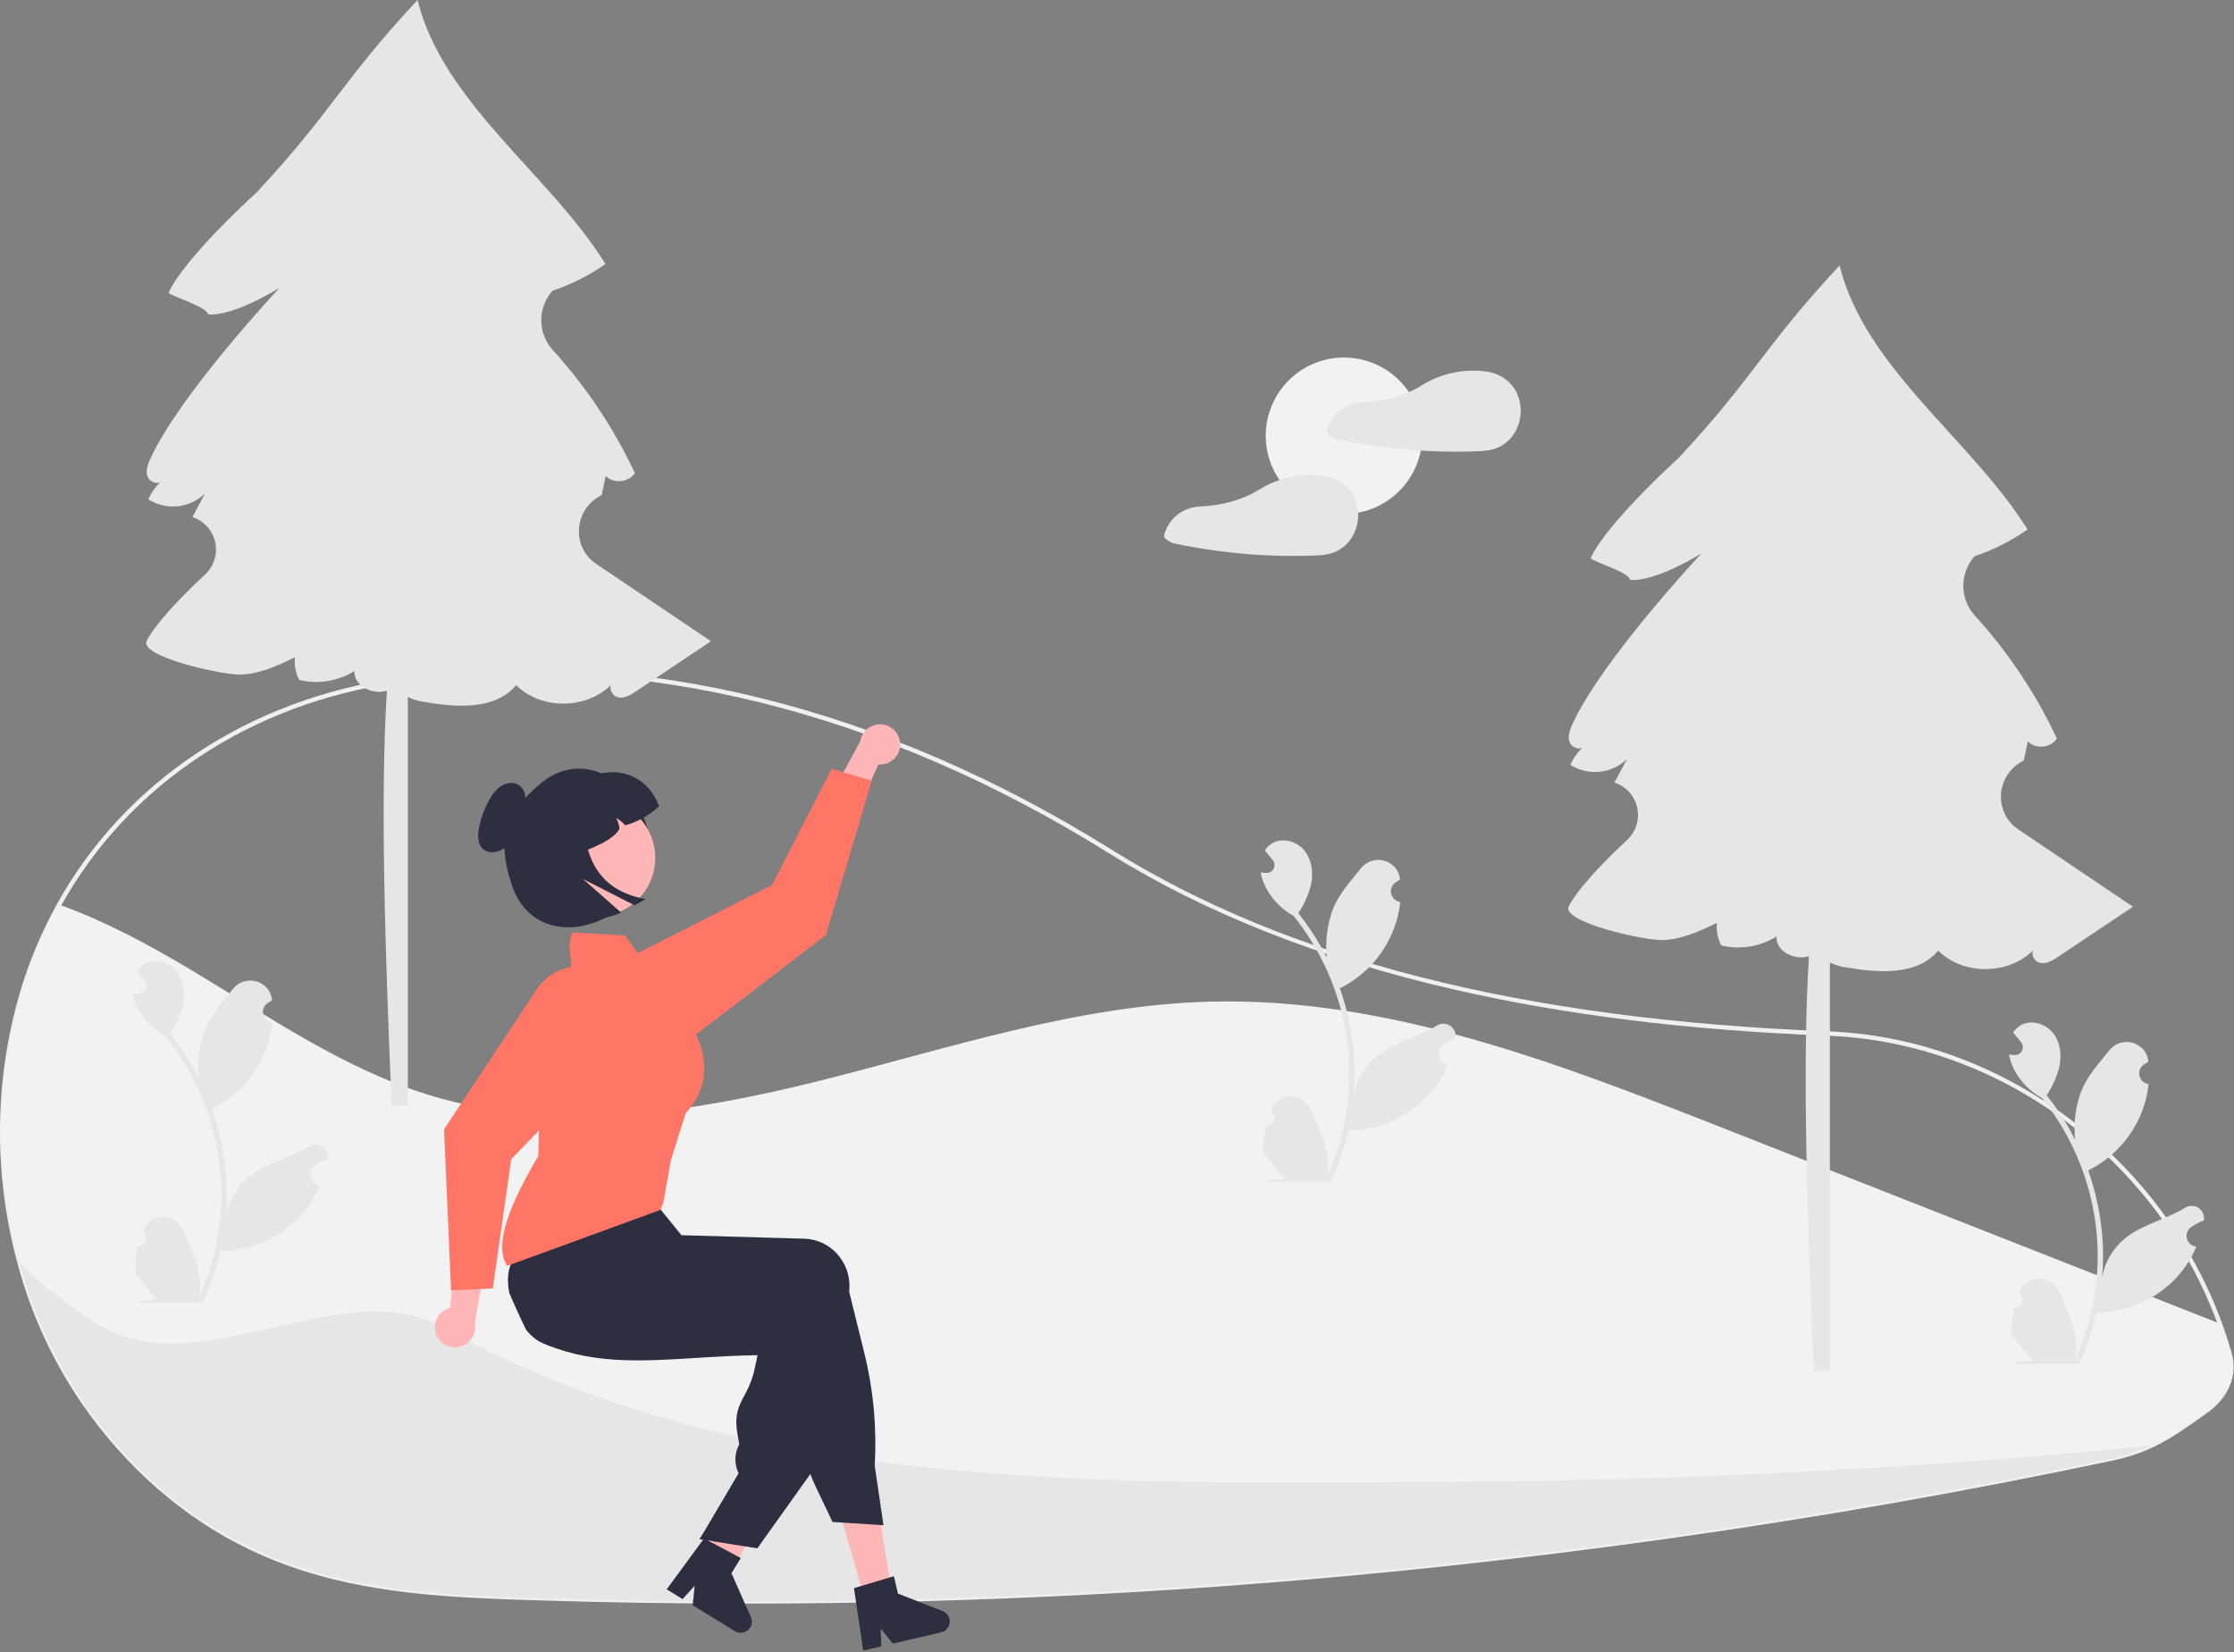<svg width="1018" height="753" viewBox="0 0 1018 753" fill="none" xmlns="http://www.w3.org/2000/svg">
<rect x="0" y="0" width="1018" height="753" fill="#808080" stroke="none"/>
<g clip-path="url(#clip0_1025_787)">
<path d="M339.095 730.849C308.025 730.849 277.002 730.366 246.025 729.4C201.762 728.019 155.993 726.593 113.452 706.101C83.693 691.768 57.336 668.772 37.233 639.597C23.97 620.2 14.093 598.693 8.021 575.993C5.051 565.072 2.896 553.946 1.573 542.707C-2.049 512.342 0.517 481.559 9.118 452.214C13.295 438.171 18.987 424.625 26.092 411.813C57.115 356.02 113.7 318.567 181.337 309.059C181.896 308.996 182.46 308.986 183.022 309.028C183.326 309.042 183.629 309.057 183.938 309.046L184.336 308.936C185.362 308.627 186.409 308.394 187.469 308.238C291.783 294.751 402.059 322.04 506.366 387.152C587.015 437.503 693.899 464.616 833.125 470.041L835.102 470.131C873.859 472.064 911.349 485.941 943.523 510.263C974.961 533.84 998.907 566.008 1012.48 602.887C1014.12 607.348 1015.62 611.992 1016.95 616.688C1019.46 625.571 1016.55 634.547 1008.96 641.379V641.387L1008.61 641.697C1007.78 642.418 1006.9 643.109 1006 643.753L1004.94 644.509C996.046 650.874 989.018 655.902 980.608 659.807C974.93 662.417 968.974 664.37 962.854 665.629C928.926 672.812 894.472 679.472 860.449 685.426C794.373 696.996 726.556 706.541 658.883 713.794C552.666 725.161 445.918 730.855 339.095 730.849ZM182.231 311.004C182.023 311.002 181.816 311.015 181.61 311.041C114.605 320.46 58.556 357.545 27.84 412.786C20.805 425.471 15.17 438.883 11.034 452.786C2.511 481.87 -0.032 512.379 3.559 542.472C4.87 553.613 7.007 564.642 9.951 575.467C15.963 597.95 25.744 619.25 38.879 638.463C58.786 667.351 84.873 690.117 114.32 704.299C156.479 724.606 202.033 726.027 246.087 727.4C383.809 731.678 521.663 726.468 658.669 711.805C726.299 704.556 794.072 695.018 860.104 683.455C894.104 677.507 928.534 670.851 962.439 663.672C968.412 662.444 974.225 660.539 979.765 657.993C988.007 654.167 994.967 649.186 1003.78 642.882L1004.83 642.127C1005.61 641.573 1006.36 640.981 1007.09 640.366L1007.3 640.176C1014.54 633.838 1017.36 625.474 1015.02 617.232V617.231C1013.71 612.585 1012.22 607.991 1010.6 603.576C983.32 528.83 912.755 476.007 835.006 472.129L833.04 472.039C769.444 469.56 713.792 462.695 662.912 451.049C602.173 437.146 549.147 416.219 505.306 388.848C401.397 323.986 291.583 296.799 187.724 310.221C186.758 310.366 185.804 310.581 184.87 310.864L184.153 311.038C183.74 311.06 183.334 311.044 182.93 311.026C182.69 311.015 182.458 311.004 182.231 311.004Z" fill="#F0F0F0"/>
<path d="M1007.96 640.93V640.94C1007.15 641.64 1006.3 642.31 1005.42 642.94C990.736 653.45 980.706 660.82 962.646 664.65C928.646 671.85 894.523 678.447 860.276 684.44C793.466 696.14 726.3 705.593 658.776 712.8C521.726 727.494 383.825 732.706 246.056 728.4C200.176 726.97 155.926 725.45 113.886 705.2C83.156 690.4 57.336 667.01 38.056 639.03C18.506 610.66 6.616 577.09 2.566 542.59C12.086 538.435 22.199 535.803 32.536 534.79C68.416 531.37 103.726 544.51 136.356 559.8C168.996 575.08 201.046 592.94 236.386 599.99C288.466 610.38 342.226 596.25 392.156 578.16C442.086 560.07 491.236 537.73 543.896 530.9C614.526 521.73 685.396 541.14 753.976 560.36C827.026 580.83 900.08 601.303 973.136 621.78C983.576 624.7 994.406 627.83 1002.55 634.99C1004.56 636.763 1006.38 638.755 1007.96 640.93Z" fill="#E6E6E6"/>
<path d="M1007.96 640.93V640.94C1007.15 641.64 1006.3 642.31 1005.42 642.94C996.216 649.52 988.846 654.88 980.186 658.9C950.416 661.83 920.606 664.366 890.756 666.51C813.926 672.02 736.946 674.95 659.816 675.3C503.346 676.1 338.836 681 201.836 605C156.251 579.712 90.216 631.57 45.056 603.84C32.039 595.82 19.943 586.394 8.986 575.73C6.027 564.858 3.881 553.78 2.566 542.59C-1.059 512.361 1.496 481.711 10.076 452.5C14.227 438.525 19.891 425.046 26.966 412.3C47.946 419.83 68.066 430.67 87.216 442.15C122.336 463.18 156.486 487.06 195.596 499.1C253.246 516.85 315.616 507.09 374.116 492.41C432.616 477.73 490.726 458.17 551.016 456.52C631.876 454.31 709.706 484.42 784.976 514.05C860.486 543.78 936.006 573.506 1011.54 603.23C1013.2 607.74 1014.68 612.316 1015.99 616.96C1018.66 626.4 1014.79 634.95 1007.96 640.93Z" fill="#F2F2F2"/>
<path d="M271.724 257.027C260.351 249.36 261.464 232.585 273.49 225.992C273.735 225.858 273.975 225.719 274.21 225.576C274.813 222.689 275.416 219.803 276.018 216.916C279.566 220.601 286.543 219.906 289.293 215.593C279.703 195.135 267.091 176.236 251.882 159.527C248.566 155.867 246.706 151.12 246.652 146.181C246.599 141.243 248.356 136.456 251.591 132.725C251.649 132.658 251.707 132.589 251.764 132.521C260.353 129.62 268.486 125.513 275.918 120.323C250.428 79.37 201.823 46.834 190.27 0C155.513 37.325 151.611 50.47 116.855 87.795C116.855 87.795 83.944 117.492 76.841 133.452C78.586 135.285 94.212 139.685 94.813 143.289C106.729 144.245 127.375 131.183 127.375 131.183C127.375 131.183 82.313 179.224 68.632 208.815C67.4 211.479 66.23 214.522 67.262 217.27C68.086 219.465 71.042 220.73 72.946 219.858C70.671 222.051 68.845 224.666 67.569 227.557C71.539 230.092 76.248 231.214 80.935 230.742C85.621 230.27 90.012 228.231 93.397 224.956C91.491 228.516 89.586 232.076 87.68 235.636L87.684 235.644C90.258 236.486 92.568 237.984 94.386 239.992C96.204 241.999 97.467 244.446 98.05 247.091C98.633 249.736 98.516 252.487 97.71 255.073C96.904 257.659 95.437 259.989 93.455 261.835C81.629 272.833 70.824 284.393 66.865 292.006C63.14 299.168 101.384 307.801 109.986 307.447C118.588 307.093 126.629 303.313 134.398 299.604C134.019 303.146 134.697 306.722 136.345 309.88C140.6 310.913 145.018 311.085 149.34 310.386C153.663 309.687 157.801 308.132 161.514 305.811C161.171 312.896 170.108 316.808 176.311 314.802C173.214 363.792 175.48 432.585 178.455 504H185.836V317.626C187.8 318.621 189.901 319.32 192.071 319.698C207.173 322.379 225.397 324.009 235.224 312.233C246.534 323.637 267.261 323.421 278.506 312.056C277.399 314.017 279.093 317.316 281.598 317.836C284.551 318.449 287.424 316.694 289.931 315.018C301.281 307.43 312.631 299.842 323.98 292.254C309.974 282.813 290.079 269.4 271.724 257.027Z" fill="#E6E6E6"/>
<path d="M612.423 234.228C632.107 234.228 648.063 218.271 648.063 198.588C648.063 178.904 632.107 162.948 612.423 162.948C592.74 162.948 576.783 178.904 576.783 198.588C576.783 218.271 592.74 234.228 612.423 234.228Z" fill="#F2F2F2"/>
<path d="M692.194 181.713C690.132 174.809 684.309 170.301 677.272 169.312C677.194 169.301 677.121 169.316 677.044 169.311C676.944 169.28 676.843 169.257 676.74 169.241C666.771 168.026 656.685 170.221 648.124 175.47C639.874 180.62 630.263 182.949 620.546 183.327C620.488 183.329 620.431 183.332 620.374 183.335C616.762 183.576 613.312 184.924 610.493 187.195C607.675 189.467 605.625 192.552 604.623 196.031C604.516 196.456 604.548 196.905 604.713 197.312C604.879 197.718 605.169 198.061 605.543 198.292C606.619 199.204 607.895 199.851 609.266 200.182C612.226 200.809 615.197 201.383 618.178 201.905C623.995 202.923 629.842 203.746 635.72 204.374C647.651 205.653 659.656 206.106 671.65 205.732C675.644 205.608 679.496 205.475 683.156 203.712C685.819 202.397 688.094 200.412 689.757 197.952C691.325 195.587 692.355 192.908 692.776 190.103C693.197 187.297 692.998 184.434 692.194 181.713Z" fill="#E6E6E6"/>
<path d="M618.119 229.234C616.057 222.329 610.233 217.822 603.197 216.833C603.119 216.822 603.046 216.836 602.969 216.831C602.869 216.801 602.767 216.777 602.664 216.761C592.696 215.546 582.61 217.742 574.049 222.99C565.799 228.14 556.189 230.47 546.471 230.848C546.414 230.85 546.356 230.853 546.298 230.855C542.686 231.096 539.236 232.444 536.418 234.716C533.6 236.987 531.55 240.073 530.547 243.551C530.441 243.977 530.473 244.426 530.638 244.832C530.803 245.239 531.094 245.582 531.468 245.812C532.544 246.724 533.819 247.372 535.191 247.702C538.151 248.329 541.122 248.904 544.103 249.426C549.92 250.443 555.767 251.266 561.645 251.895C573.576 253.173 585.581 253.627 597.575 253.253C601.569 253.128 605.421 252.996 609.081 251.233C611.744 249.917 614.019 247.932 615.682 245.472C617.25 243.108 618.28 240.429 618.701 237.623C619.122 234.818 618.923 231.954 618.119 229.234Z" fill="#E6E6E6"/>
<path d="M919.724 378.027C908.351 370.36 909.464 353.585 921.49 346.992C921.735 346.858 921.975 346.719 922.21 346.576C922.813 343.689 923.416 340.803 924.018 337.916C927.566 341.601 934.543 340.906 937.293 336.593C927.703 316.135 915.091 297.236 899.882 280.527C896.566 276.867 894.706 272.12 894.652 267.181C894.599 262.243 896.356 257.456 899.591 253.725C899.649 253.658 899.707 253.589 899.764 253.521C908.353 250.62 916.486 246.513 923.918 241.323C898.428 200.37 849.823 167.834 838.27 121C803.513 158.325 799.611 171.47 764.855 208.795C764.855 208.795 731.944 238.492 724.84 254.452C726.586 256.285 742.212 260.685 742.813 264.289C754.729 265.245 775.375 252.183 775.375 252.183C775.375 252.183 730.313 300.224 716.632 329.815C715.4 332.479 714.23 335.522 715.262 338.27C716.086 340.465 719.042 341.73 720.946 340.858C718.671 343.051 716.845 345.666 715.569 348.557C719.539 351.092 724.248 352.214 728.935 351.742C733.622 351.27 738.012 349.231 741.397 345.956C739.491 349.516 737.586 353.076 735.68 356.636L735.684 356.644C738.258 357.486 740.568 358.984 742.387 360.992C744.205 362.999 745.467 365.446 746.05 368.091C746.633 370.736 746.516 373.487 745.71 376.073C744.904 378.659 743.437 380.99 741.455 382.835C729.63 393.833 718.824 405.393 714.865 413.006C711.14 420.168 749.384 428.801 757.986 428.447C766.588 428.093 774.629 424.313 782.398 420.604C782.019 424.146 782.697 427.722 784.345 430.88C788.6 431.913 793.018 432.085 797.34 431.386C801.663 430.687 805.801 429.132 809.514 426.811C809.171 433.896 818.108 437.808 824.311 435.802C821.214 484.792 823.48 553.585 826.455 625H833.836V438.626C835.8 439.621 837.901 440.32 840.071 440.698C855.173 443.379 873.397 445.009 883.224 433.233C894.534 444.637 915.261 444.421 926.506 433.056C925.399 435.017 927.093 438.316 929.598 438.836C932.551 439.449 935.424 437.694 937.931 436.018C949.281 428.43 960.631 420.842 971.98 413.254C957.974 403.813 938.079 390.4 919.724 378.027Z" fill="#E6E6E6"/>
<path d="M62.97 568.018C63.71 568.052 64.443 567.858 65.069 567.461C65.695 567.065 66.184 566.486 66.47 565.802C66.755 565.119 66.824 564.364 66.667 563.64C66.509 562.916 66.133 562.258 65.589 561.755C65.498 561.393 65.432 561.133 65.341 560.771C65.374 560.692 65.407 560.613 65.44 560.535C66.185 558.774 67.435 557.272 69.031 556.219C70.627 555.166 72.499 554.607 74.411 554.615C76.323 554.622 78.191 555.194 79.779 556.259C81.368 557.324 82.606 558.835 83.338 560.601C86.266 567.652 89.993 574.714 90.91 582.169C91.314 585.464 91.144 588.804 90.406 592.041C97.282 577.043 100.852 560.742 100.875 544.242C100.877 540.102 100.647 535.965 100.186 531.85C99.806 528.477 99.278 525.128 98.603 521.803C94.917 503.762 87.005 486.851 75.516 472.462C69.955 469.427 65.457 464.762 62.63 459.093C61.606 457.055 60.882 454.88 60.481 452.634C61.108 452.717 61.746 452.768 62.373 452.809C62.568 452.819 62.774 452.83 62.969 452.84L63.043 452.843C63.733 452.874 64.416 452.705 65.012 452.357C65.607 452.008 66.09 451.495 66.4 450.879C66.711 450.262 66.837 449.569 66.763 448.883C66.689 448.197 66.418 447.547 65.983 447.011C65.712 446.678 65.441 446.345 65.17 446.012C64.759 445.497 64.337 444.994 63.926 444.479C63.878 444.431 63.834 444.379 63.792 444.325C63.319 443.739 62.846 443.163 62.373 442.577C63.236 441.237 64.398 440.114 65.767 439.296C70.507 436.52 77.048 438.443 80.472 442.731C83.907 447.019 84.555 453.036 83.362 458.393C82.189 462.952 80.249 467.278 77.624 471.186C77.881 471.515 78.148 471.834 78.405 472.163C83.105 478.207 87.201 484.696 90.635 491.538C89.8 483.873 90.797 476.119 93.543 468.914C96.326 462.199 101.544 456.544 106.138 450.739C111.657 443.766 122.973 446.809 123.945 455.648C123.955 455.734 123.964 455.819 123.973 455.905C123.29 456.29 122.622 456.698 121.969 457.13C121.148 457.679 120.511 458.463 120.143 459.379C119.775 460.296 119.693 461.302 119.906 462.266C120.12 463.23 120.62 464.107 121.34 464.782C122.061 465.457 122.969 465.899 123.945 466.05L124.045 466.065C123.802 468.524 123.372 470.962 122.759 473.356C120.984 480.04 117.847 486.286 113.545 491.701C109.243 497.116 103.869 501.584 97.759 504.825C97.358 505.03 96.968 505.236 96.566 505.431C98.407 510.617 99.878 515.926 100.968 521.32C101.943 526.076 102.623 530.887 103.004 535.727C103.47 541.825 103.443 547.95 102.922 554.043L102.953 553.827C104.269 547.052 107.883 540.938 113.185 536.519C121.059 530.051 132.184 527.669 140.679 522.469C141.582 521.89 142.632 521.58 143.705 521.578C144.778 521.575 145.829 521.879 146.735 522.454C147.64 523.03 148.363 523.852 148.816 524.824C149.27 525.796 149.436 526.878 149.295 527.942C149.284 528.017 149.272 528.093 149.26 528.169C147.994 528.685 146.761 529.279 145.569 529.948C144.886 530.333 144.218 530.741 143.565 531.174C142.744 531.722 142.107 532.506 141.739 533.422C141.371 534.339 141.289 535.345 141.502 536.309C141.716 537.273 142.216 538.15 142.936 538.825C143.657 539.501 144.565 539.942 145.541 540.093L145.641 540.108C145.713 540.118 145.774 540.129 145.846 540.139C143.682 545.306 140.646 550.061 136.869 554.197C132.203 559.204 126.563 563.205 120.296 565.954C114.029 568.704 107.266 570.145 100.423 570.188H100.412C98.555 578.261 95.863 586.119 92.381 593.635H63.689C63.586 593.316 63.494 592.987 63.401 592.669C66.057 592.836 68.723 592.677 71.34 592.196C69.212 589.583 67.083 586.951 64.954 584.339C64.907 584.29 64.862 584.238 64.82 584.184C63.741 582.848 62.651 581.521 61.571 580.184L61.57 580.182C61.513 576.085 61.983 571.996 62.969 568.018L62.97 568.018Z" fill="#E6E6E6"/>
<path d="M917.97 596.018C918.71 596.052 919.443 595.858 920.069 595.461C920.695 595.065 921.184 594.486 921.47 593.802C921.756 593.119 921.824 592.364 921.667 591.64C921.509 590.916 921.133 590.258 920.589 589.755C920.498 589.393 920.432 589.133 920.341 588.771C920.374 588.692 920.407 588.613 920.44 588.535C921.185 586.774 922.435 585.272 924.031 584.219C925.627 583.166 927.499 582.607 929.411 582.615C931.323 582.622 933.191 583.194 934.779 584.259C936.368 585.324 937.606 586.835 938.338 588.601C941.266 595.652 944.993 602.714 945.91 610.169C946.315 613.464 946.144 616.804 945.406 620.041C952.282 605.043 955.852 588.742 955.875 572.242C955.877 568.102 955.647 563.965 955.186 559.85C954.806 556.477 954.278 553.128 953.603 549.803C949.917 531.762 942.005 514.851 930.516 500.462C924.955 497.427 920.458 492.762 917.63 487.093C916.606 485.055 915.882 482.88 915.481 480.634C916.108 480.717 916.746 480.768 917.373 480.809C917.568 480.819 917.774 480.83 917.969 480.84L918.043 480.843C918.733 480.874 919.416 480.705 920.012 480.357C920.607 480.008 921.09 479.495 921.4 478.879C921.711 478.262 921.837 477.569 921.763 476.883C921.689 476.197 921.418 475.547 920.983 475.011C920.712 474.678 920.441 474.345 920.17 474.012C919.759 473.497 919.337 472.994 918.926 472.479C918.878 472.431 918.834 472.379 918.792 472.325C918.319 471.739 917.846 471.163 917.373 470.577C918.236 469.237 919.398 468.114 920.767 467.296C925.507 464.52 932.048 466.443 935.473 470.731C938.907 475.019 939.555 481.036 938.362 486.393C937.189 490.952 935.249 495.278 932.624 499.186C932.881 499.515 933.148 499.834 933.405 500.163C938.105 506.207 942.201 512.696 945.635 519.538C944.8 511.873 945.797 504.119 948.543 496.914C951.327 490.199 956.544 484.544 961.138 478.739C966.657 471.766 977.973 474.809 978.945 483.648C978.955 483.734 978.964 483.819 978.973 483.905C978.29 484.29 977.622 484.698 976.969 485.13C976.148 485.679 975.512 486.463 975.144 487.379C974.776 488.296 974.693 489.302 974.907 490.266C975.12 491.23 975.62 492.107 976.341 492.782C977.061 493.457 977.969 493.899 978.945 494.05L979.045 494.065C978.802 496.524 978.372 498.962 977.759 501.356C975.984 508.04 972.847 514.286 968.545 519.701C964.243 525.116 958.869 529.584 952.76 532.825C952.358 533.03 951.968 533.236 951.567 533.431C955.017 543.208 957.181 553.392 958.004 563.727C958.47 569.825 958.443 575.95 957.922 582.043L957.953 581.827C959.269 575.052 962.883 568.938 968.185 564.519C976.06 558.051 987.185 555.669 995.68 550.469C996.583 549.89 997.632 549.58 998.705 549.578C999.778 549.575 1000.83 549.879 1001.73 550.454C1002.64 551.03 1003.36 551.852 1003.82 552.824C1004.27 553.796 1004.44 554.878 1004.3 555.942C1004.28 556.017 1004.27 556.093 1004.26 556.169C1002.99 556.684 1001.76 557.279 1000.57 557.948C999.886 558.333 999.218 558.741 998.565 559.174C997.744 559.722 997.107 560.506 996.74 561.422C996.372 562.339 996.289 563.345 996.502 564.309C996.716 565.273 997.216 566.15 997.937 566.825C998.657 567.501 999.565 567.942 1000.54 568.093L1000.64 568.108C1000.71 568.118 1000.77 568.129 1000.85 568.139C998.683 573.305 995.646 578.061 991.869 582.197C987.203 587.204 981.563 591.205 975.296 593.954C969.029 596.704 962.267 598.145 955.423 598.188H955.413C953.555 606.261 950.863 614.119 947.381 621.635H918.689C918.586 621.316 918.494 620.987 918.401 620.669C921.057 620.835 923.723 620.677 926.34 620.196C924.212 617.583 922.083 614.951 919.954 612.339C919.907 612.29 919.862 612.238 919.82 612.184C918.741 610.848 917.651 609.521 916.571 608.184L916.57 608.182C916.513 604.084 916.983 599.996 917.969 596.018L917.97 596.018Z" fill="#E6E6E6"/>
<path d="M576.97 513.018C577.71 513.052 578.443 512.858 579.069 512.461C579.695 512.065 580.184 511.486 580.47 510.802C580.756 510.119 580.824 509.364 580.667 508.64C580.509 507.916 580.133 507.258 579.589 506.755C579.498 506.393 579.432 506.133 579.341 505.771C579.374 505.692 579.407 505.613 579.44 505.535C580.185 503.774 581.435 502.272 583.031 501.219C584.627 500.166 586.499 499.607 588.411 499.615C590.323 499.622 592.191 500.194 593.779 501.259C595.368 502.324 596.606 503.835 597.338 505.601C600.266 512.652 603.993 519.714 604.91 527.169C605.315 530.464 605.144 533.804 604.406 537.041C611.282 522.043 614.852 505.742 614.875 489.242C614.877 485.102 614.647 480.965 614.186 476.85C613.806 473.477 613.278 470.128 612.603 466.803C608.917 448.762 601.005 431.851 589.516 417.462C583.955 414.427 579.458 409.761 576.63 404.093C575.606 402.055 574.882 399.88 574.481 397.634C575.108 397.717 575.746 397.768 576.373 397.809C576.568 397.819 576.774 397.83 576.969 397.84L577.043 397.843C577.733 397.874 578.416 397.705 579.012 397.357C579.607 397.008 580.09 396.495 580.4 395.879C580.711 395.262 580.837 394.569 580.763 393.883C580.689 393.197 580.418 392.547 579.983 392.011C579.712 391.678 579.441 391.345 579.17 391.012C578.759 390.497 578.337 389.994 577.926 389.479C577.878 389.431 577.834 389.379 577.792 389.325C577.319 388.739 576.846 388.163 576.373 387.577C577.236 386.237 578.398 385.114 579.767 384.296C584.507 381.52 591.048 383.443 594.472 387.731C597.907 392.019 598.555 398.035 597.362 403.393C596.189 407.952 594.249 412.278 591.624 416.186C591.881 416.515 592.148 416.834 592.405 417.163C597.105 423.207 601.201 429.696 604.635 436.538C603.8 428.873 604.797 421.119 607.543 413.914C610.327 407.199 615.544 401.544 620.138 395.739C625.657 388.766 636.973 391.809 637.945 400.648C637.955 400.734 637.964 400.819 637.973 400.905C637.29 401.29 636.622 401.698 635.969 402.13C635.148 402.679 634.512 403.463 634.144 404.379C633.776 405.296 633.693 406.302 633.907 407.266C634.12 408.23 634.62 409.107 635.341 409.782C636.061 410.457 636.969 410.899 637.945 411.05L638.045 411.065C637.802 413.524 637.372 415.962 636.759 418.356C634.984 425.04 631.847 431.286 627.545 436.701C623.243 442.116 617.869 446.584 611.759 449.825C611.358 450.03 610.967 450.236 610.566 450.431C614.016 460.208 616.18 470.392 617.004 480.727C617.47 486.825 617.443 492.95 616.922 499.043L616.953 498.827C618.269 492.052 621.883 485.938 627.185 481.519C635.059 475.051 646.184 472.669 654.68 467.469C655.582 466.89 656.632 466.58 657.705 466.578C658.778 466.575 659.829 466.879 660.735 467.454C661.64 468.03 662.363 468.852 662.816 469.824C663.27 470.796 663.436 471.878 663.295 472.942C663.284 473.017 663.272 473.093 663.26 473.169C661.994 473.685 660.761 474.279 659.569 474.948C658.886 475.333 658.218 475.741 657.565 476.174C656.744 476.722 656.107 477.506 655.739 478.422C655.371 479.339 655.289 480.345 655.502 481.309C655.716 482.273 656.216 483.15 656.936 483.825C657.657 484.501 658.565 484.942 659.541 485.093L659.641 485.108C659.713 485.118 659.774 485.129 659.846 485.139C657.682 490.305 654.646 495.061 650.869 499.197C646.203 504.204 640.563 508.205 634.296 510.954C628.029 513.704 621.267 515.145 614.423 515.188H614.413C612.555 523.261 609.863 531.119 606.381 538.635H577.689C577.586 538.316 577.494 537.987 577.401 537.669C580.057 537.836 582.723 537.677 585.34 537.196C583.212 534.583 581.083 531.951 578.954 529.339C578.907 529.29 578.862 529.238 578.82 529.184C577.741 527.848 576.651 526.521 575.571 525.184L575.57 525.182C575.513 521.085 575.983 516.996 576.969 513.018L576.97 513.018Z" fill="#E6E6E6"/>
<path d="M394.662 731.045L406.668 727.475L398.726 678.395L381.005 683.664L394.662 731.045Z" fill="#FFB6B6"/>
<path d="M321.027 711.673C321.758 712.31 322.49 712.938 323.231 713.568C324.704 714.827 326.196 716.072 327.691 717.3C328.442 717.915 329.202 718.531 329.954 719.138L329.951 719.162L329.999 719.178L330.014 719.189L331.227 719.701L333.797 715.2L334.982 713.127L336.658 710.19L339.727 704.819L355.888 676.537L338.864 669.361L337.77 671.969L337.762 671.968L337.221 673.26L327.055 697.383L324.98 702.315L324.914 702.464L323.666 705.41L322.59 707.962L321.39 710.814L321.027 711.673Z" fill="#FFB6B6"/>
<path d="M232.078 589.273C232.915 591.255 233.778 593.232 234.653 595.194C236.276 598.846 237.965 602.459 239.718 606.031C239.717 606.039 239.725 606.04 239.732 606.05C240.858 607.482 242.148 608.777 243.574 609.911C243.632 609.97 243.701 610.015 243.76 610.066C244.813 610.887 245.963 611.574 247.184 612.113C247.625 612.3 248.074 612.489 248.515 612.676C250.109 613.332 251.695 613.928 253.28 614.482C256.1 615.458 258.916 616.285 261.728 616.963C261.953 617.024 262.18 617.076 262.407 617.129C274.002 619.848 285.642 620.271 297.922 619.888C303.985 619.706 310.206 619.321 316.648 618.921C318.753 618.784 320.866 618.657 323.004 618.533C323.165 618.525 323.335 618.51 323.504 618.503C326.558 618.323 329.66 618.159 332.834 618.014C336.83 617.832 340.944 617.694 345.208 617.621L343.987 623.42C343.029 627.877 341.393 632.162 339.135 636.123C336.543 641.023 334.492 644.9 336.1 653.904L336.872 658.261C335.808 660.196 335.206 662.351 335.115 664.557C335.023 666.764 335.445 668.961 336.345 670.977L336.564 671.457L319.901 699.668L318.822 701.498L324.913 702.462L332.405 703.657L345.104 705.669L369.249 671.81L370.404 670.195L370.418 670.104L379.714 599.161C379.788 598.534 379.839 597.895 379.855 597.259C379.97 594.373 379.509 591.494 378.499 588.789C377.489 586.083 375.95 583.607 373.972 581.502C372.08 579.472 369.802 577.838 367.272 576.696C364.742 575.554 362.01 574.926 359.235 574.849L352.835 574.667L339.759 574.293L330.547 574.036L330.363 574.032L303.198 573.259L302.521 565.168L302.19 564.981L291.633 559.099L255.123 538.752L255.029 538.704L252.628 537.365L252.247 537.809C252.133 537.942 252.019 538.076 251.914 538.21C248.678 542.329 245.872 546.767 243.538 551.456C239.652 559.104 236.204 566.967 233.211 575.007C233.08 575.356 232.963 575.673 232.859 575.959L232.82 576.046C232.773 576.181 232.742 576.269 232.73 576.292C231.247 579.872 231.151 584.513 232.078 589.273Z" fill="#2F2E41"/>
<path d="M234.565 562.98C234.771 562.475 235.011 561.967 235.257 561.476C237.178 557.771 239.302 554.174 241.619 550.702C244.229 546.745 247.273 542.546 250.819 538.04C252.534 535.858 254.366 533.596 256.314 531.255C257.29 530.082 258.299 528.888 259.343 527.676C259.385 527.619 259.43 527.564 259.478 527.512L259.778 527.156L297.316 538.363L297.298 543.503L300.021 550.786L299.836 551C299.844 551.001 299.846 550.993 299.836 551V550L300.836 551L310.514 562.959L310.581 562.961L332.208 563.571L354.496 564.202L366.468 564.543C369.243 564.62 371.975 565.247 374.505 566.39C377.035 567.532 379.313 569.166 381.205 571.197C383.182 573.302 384.721 575.779 385.731 578.484C386.741 581.189 387.202 584.068 387.088 586.953C387.071 587.539 387.027 588.137 386.959 588.723L393.873 616.702C398.011 633.435 399.601 650.698 398.587 667.905L402.594 695.138L401.421 695.062L383.968 693.936L379.359 693.643L371.669 677.458C370.793 675.613 369.983 673.728 369.252 671.814C368.046 668.686 367.04 665.484 366.241 662.228L352.76 607.316C351.042 607.338 349.343 607.349 347.662 607.349C339.884 607.378 332.445 607.228 325.346 606.899C302.26 605.839 282.586 602.924 265.44 598.007C260.624 596.631 256.002 595.092 251.573 593.39C249.948 592.771 248.35 592.129 246.777 591.463C246.406 591.311 246.044 591.161 245.682 591.003C242.432 589.593 239.588 587.39 237.41 584.596C235.232 581.802 233.789 578.507 233.214 575.011C232.509 570.954 232.978 566.78 234.565 562.98Z" fill="#2F2E41"/>
<path d="M392.303 722.863L405.296 718.987L407.333 718.377L409.182 726.284L429.565 734.277C430.573 734.672 431.428 735.378 432.006 736.293C432.584 737.208 432.854 738.284 432.777 739.364C432.7 740.443 432.279 741.47 431.577 742.294C430.875 743.117 429.928 743.695 428.874 743.942L406.906 749.093L401.289 742.161L401.643 750.327L393.368 752.269L389.145 723.808L392.303 722.863Z" fill="#2F2E41"/>
<path d="M319.901 699.669L318.821 701.498L319.592 701.62L319.901 699.669Z" fill="#2F2E41"/>
<path d="M323.732 702.703L335.691 709.091L337.568 710.091L333.318 717.011L342.177 737.032C342.616 738.021 342.727 739.125 342.494 740.182C342.261 741.239 341.696 742.194 340.881 742.906C340.067 743.619 339.046 744.053 337.967 744.144C336.889 744.235 335.809 743.979 334.887 743.413L315.652 731.616L316.538 722.739L311.044 728.79L303.798 724.348L320.822 701.152L323.732 702.703Z" fill="#2F2E41"/>
<path d="M410.151 338.536C410.266 339.861 410.089 341.196 409.632 342.445C409.176 343.695 408.451 344.829 407.509 345.768C406.567 346.707 405.43 347.428 404.179 347.88C402.928 348.332 401.593 348.505 400.269 348.386L386.968 377.858L377.987 363.657L391.995 337.846C392.343 335.634 393.49 333.626 395.22 332.203C396.95 330.781 399.141 330.042 401.379 330.127C403.617 330.212 405.746 331.115 407.363 332.665C408.979 334.215 409.971 336.304 410.151 338.536H410.151Z" fill="#FFB6B6"/>
<path d="M376.318 426.213L315.379 472.84C310.544 476.531 304.443 478.153 298.414 477.351C292.385 476.549 286.921 473.388 283.22 468.561C281.174 465.887 279.741 462.795 279.024 459.505C278.308 456.215 278.324 452.807 279.072 449.524C279.821 446.241 281.282 443.163 283.354 440.508C285.426 437.853 288.057 435.687 291.059 434.164L351.812 403.341L378.99 350.394L397.239 355.817L376.318 426.213Z" fill="#FF7666"/>
<path d="M246.534 481.605L245.298 526.849C228.296 555.573 226.362 569.522 231.069 576.958L300.979 551.421L302.157 548.608L305.808 528.392L312.427 507.534C313.592 505.354 329.414 491.964 314.582 466.564L284.744 426.368L260.836 425C256.895 435.116 264.005 440.635 256.903 442.968C240.845 457.686 243.204 460.081 246.534 481.605Z" fill="#FF7666"/>
<path d="M198.987 608.624C198.446 607.409 198.177 606.09 198.201 604.76C198.224 603.43 198.539 602.122 199.123 600.926C199.707 599.731 200.546 598.679 201.581 597.843C202.615 597.007 203.821 596.408 205.112 596.088L208.061 563.888L221.186 574.379L216.374 603.348C216.767 605.553 216.338 607.826 215.167 609.735C213.997 611.645 212.167 613.058 210.024 613.709C207.881 614.359 205.574 614.201 203.539 613.263C201.505 612.326 199.886 610.676 198.987 608.624V608.624Z" fill="#FFB6B6"/>
<path d="M202.34 514.706L244.715 450.738C248.08 445.671 253.317 442.145 259.277 440.935C265.238 439.725 271.435 440.928 276.509 444.282C279.316 446.141 281.68 448.596 283.431 451.472C285.183 454.348 286.28 457.574 286.645 460.922C287.01 464.269 286.633 467.656 285.541 470.842C284.45 474.027 282.671 476.933 280.33 479.354L232.97 528.323L224.569 587.243L205.549 588.075L202.34 514.706Z" fill="#FF7666"/>
<path d="M292.15 370.107C300.603 386.768 295.081 406.068 279.394 416.216C262.432 427.191 240.408 424.788 233.285 403.461C225.352 379.712 231.869 369.523 246.04 357.352C262.647 343.088 283.016 352.105 292.15 370.107Z" fill="#2F2E41"/>
<path d="M250.538 407.223C254.841 412.862 261.207 416.562 268.236 417.51C275.266 418.458 282.385 416.577 288.028 412.28C293.672 407.983 297.379 401.621 298.334 394.592C299.29 387.564 297.416 380.443 293.125 374.795L292.893 374.49C288.509 369.003 282.144 365.458 275.17 364.622C268.197 363.785 261.174 365.723 255.616 370.018C250.059 374.313 246.412 380.621 245.464 387.58C244.515 394.539 246.34 401.592 250.544 407.218L250.538 407.223Z" fill="#FFB6B6"/>
<path d="M300.341 367.409C295.992 371.548 290.69 374.552 284.904 376.156C283.744 374.815 282.369 373.675 280.836 372.785C281.57 374.312 282.073 375.94 282.329 377.615C279.748 382.971 269.209 386.82 259.136 390.757L245.794 367.211L263.454 357.205C277.644 347.395 294.348 351.582 300.341 367.409Z" fill="#2F2E41"/>
<path d="M235.73 357.381C233.327 356.271 230.214 356.956 227.954 358.516C225.805 360.151 224.066 362.265 222.878 364.69C220.719 368.615 219.167 372.844 218.276 377.234C217.514 381.032 217.643 385.624 221.051 387.605C223.894 389.259 227.96 388.218 230.573 386.011C233.186 383.804 234.658 380.702 235.933 377.673C237.208 374.644 238.414 371.504 240.68 368.988L238.326 370.087C239.07 367.828 239.417 365.457 239.351 363.079C239.297 361.896 238.934 360.748 238.299 359.748C237.664 358.748 236.779 357.932 235.73 357.381Z" fill="#2F2E41"/>
<path d="M266.274 360.467L247.329 371.202C242.206 374.105 238.445 378.924 236.876 384.599C235.306 390.274 236.055 396.341 238.957 401.464C243.186 408.925 250.044 414.541 258.193 417.215C266.341 419.889 275.194 419.429 283.021 415.924L265.709 400.641L289.194 412.607L294.209 409.766C269.021 405.186 264.162 385.429 266.274 360.467Z" fill="#2F2E41"/>
</g>
<defs>
<clipPath id="clip0_1025_787">
<rect width="1017.83" height="752.269" fill="white"/>
</clipPath>
</defs>
</svg>
